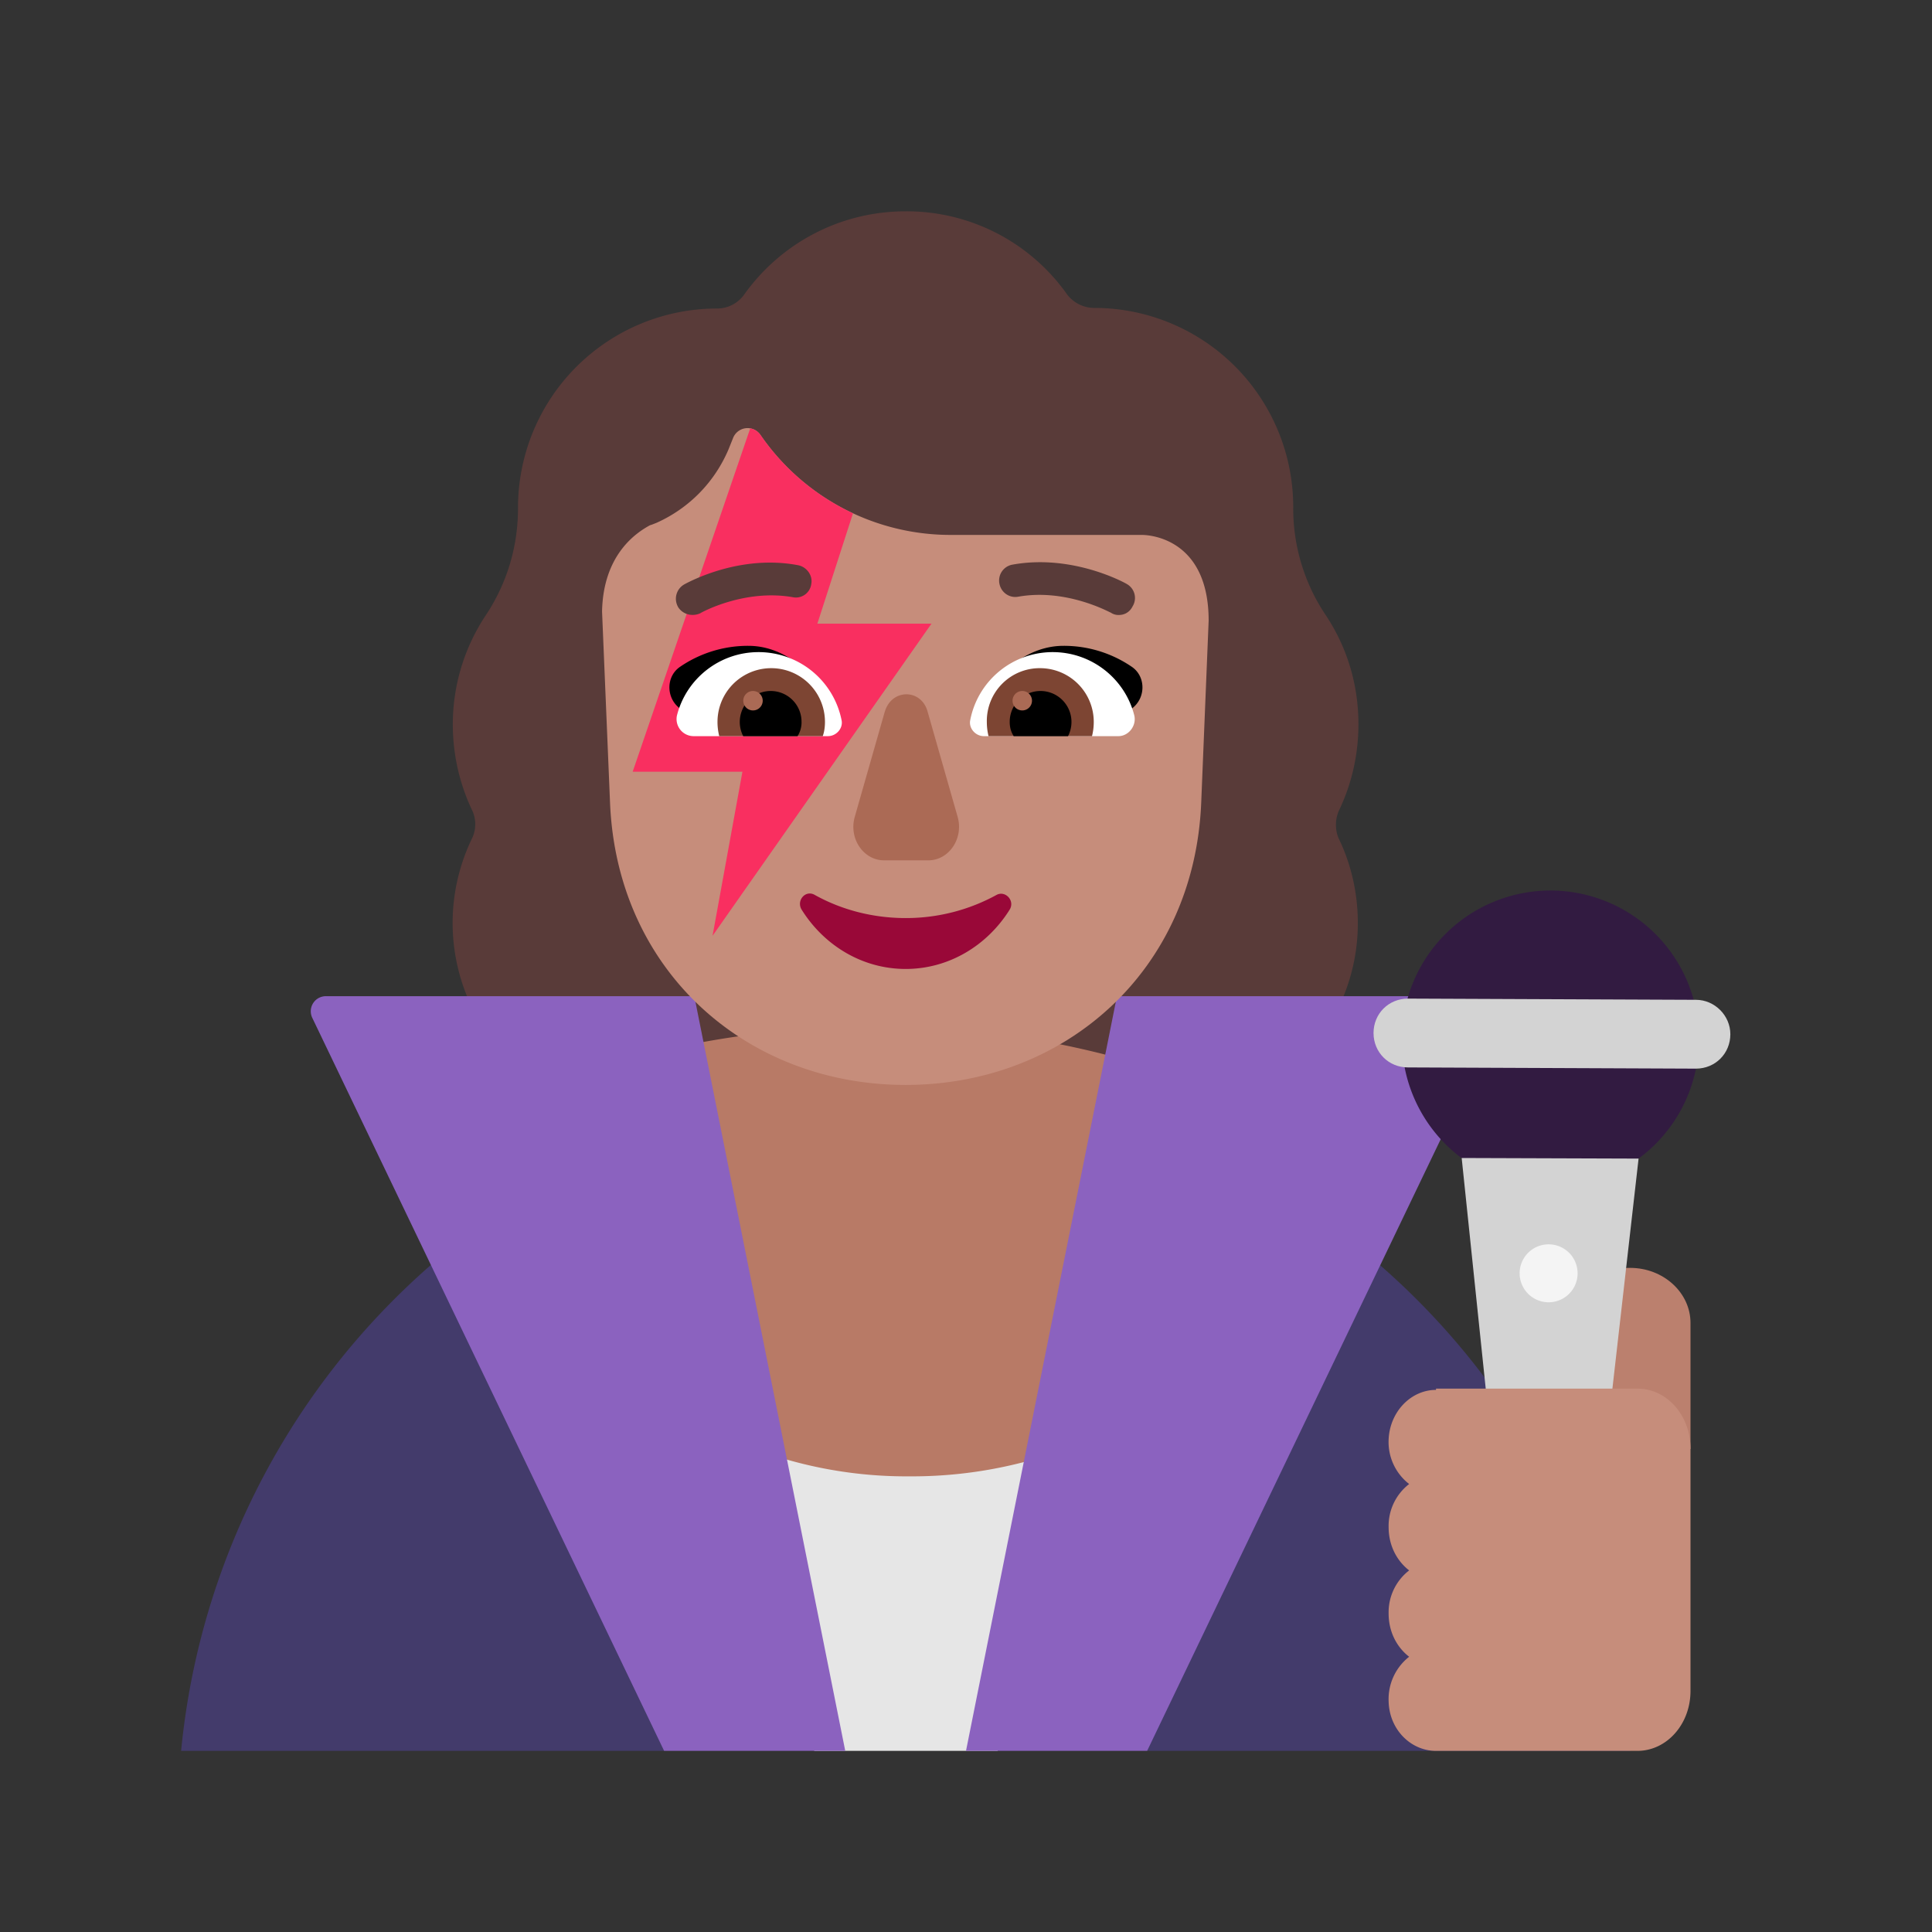 <svg xmlns="http://www.w3.org/2000/svg" xmlns:xlink="http://www.w3.org/1999/xlink" width="32" height="32" viewBox="0 0 32 32"><rect x="0" y="0" width="32" height="32" fill="#333333" stroke="none"/><g fill="none"><path fill="#593B39" d="M22.178 13.424c.208-.435.322-.918.322-1.43c0-.672-.199-1.297-.55-1.818a3.162 3.162 0 0 1-.53-1.77v-.01A3.298 3.298 0 0 0 18.126 5.1a.565.565 0 0 1-.454-.227A3.252 3.252 0 0 0 15 3.5c-1.098 0-2.074.54-2.67 1.373a.549.549 0 0 1-.455.237A3.298 3.298 0 0 0 8.58 8.405v.01c0 .634-.18 1.24-.53 1.77a3.262 3.262 0 0 0-.55 1.81c0 .51.114.994.322 1.43a.544.544 0 0 1 0 .454A3.213 3.213 0 0 0 10.71 18.5h8.57c1.771 0 3.21-1.44 3.21-3.21c0-.502-.113-.985-.321-1.411a.583.583 0 0 1 .009-.455Z"/><path fill="#433B6B" d="M7.137 20.952A12.246 12.246 0 0 0 3 29h8v-4.945l-3.863-3.103ZM19 29h8a12.257 12.257 0 0 0-4.14-8.043L19 24.055V29Z"/><path fill="#B87A66" d="M14.527 17c-1.554 0-3.08.225-4.527.648l1.473 7.77c.964.37 2.01.582 3.107.582a8.914 8.914 0 0 0 2.933-.503L19 17.662A15.107 15.107 0 0 0 14.527 17Z"/><path fill="#E6E6E6" d="m12.5 24l.987 5h3.037l.976-4.947a7.35 7.35 0 0 1-2.428.4A7.196 7.196 0 0 1 12.5 24Z"/><path fill="#8B62BF" d="M5.172 16.858L11 29h3l-2.5-12.5H5.397a.25.25 0 0 0-.225.358Zm19.656 0L19 29h-3l2.5-12.5h6.103a.25.25 0 0 1 .225.358Z"/><path fill="#C68D7B" d="M18.911 8.86h-3.172a3.82 3.82 0 0 1-3.144-1.657a.258.258 0 0 0-.455.057l-.076.189c-.236.55-.662.975-1.193 1.212c-.028.01-.066.028-.104.038c-.227.123-.776.483-.795 1.43l.132 3.163c.114 2.803 2.273 4.678 4.896 4.678c2.623 0 4.782-1.875 4.896-4.678l.123-3.012c0-1.325-.928-1.42-1.108-1.42Z"/><path fill="#F92F60" d="M14.128 8.502a3.83 3.83 0 0 1-1.533-1.3a.265.265 0 0 0-.169-.107l-1.947 5.687h1.818l-.495 2.718l3.626-5.17h-1.89l.59-1.828Z"/><path fill="#000" d="M12.396 10.697c.559 0 1.013.388 1.307.824c-.23.07-.455.133-.676.197c-.444.127-.877.25-1.332.409l-.473-.426c-.19-.18-.18-.502.038-.654a1.99 1.99 0 0 1 1.136-.35Zm5.218 0c-.56 0-1.023.388-1.307.824c.247.075.487.144.727.213c.422.121.84.242 1.28.393l.474-.426c.19-.18.18-.502-.038-.654a1.99 1.99 0 0 0-1.136-.35Z"/><path fill="#fff" d="M12.566 10.801c-.653 0-1.202.445-1.354 1.051a.283.283 0 0 0 .275.341h2.225c.142 0 .256-.132.227-.265a1.402 1.402 0 0 0-1.373-1.127Zm4.868 0c.653 0 1.202.445 1.354 1.051c.038.17-.095.341-.265.341h-2.226c-.142 0-.255-.133-.227-.265a1.391 1.391 0 0 1 1.364-1.127Z"/><path fill="#7D4533" d="M11.884 11.957a.89.89 0 1 1 1.78 0c0 .075-.009.16-.037.236h-1.714a.956.956 0 0 1-.029-.236Zm6.232 0a.89.89 0 0 0-.89-.89a.875.875 0 0 0-.881.89c0 .085.01.16.028.236h1.714a.956.956 0 0 0 .029-.236Z"/><path fill="#000" d="M12.765 11.445a.51.51 0 0 1 .511.511a.427.427 0 0 1-.066.237h-.9a.513.513 0 0 1 .455-.748Zm4.47 0a.51.51 0 0 0-.511.511c0 .085.018.161.066.237h.9a.513.513 0 0 0-.455-.748Z"/><path fill="#AB6A55" d="M12.633 11.606a.16.16 0 1 1-.322 0a.16.16 0 0 1 .322 0Zm4.46 0a.16.16 0 1 1-.322 0a.16.16 0 0 1 .322 0Zm-2.439.184l-.496 1.738c-.103.356.14.722.487.722h.73c.345 0 .589-.366.486-.722l-.496-1.738c-.103-.387-.599-.387-.71 0Z"/><path fill="#990838" d="M15 15.206c-.55 0-1.07-.14-1.508-.385c-.153-.085-.306.096-.214.246c.367.587.999.982 1.723.982c.723 0 1.355-.395 1.722-.982c.092-.15-.071-.32-.214-.246a3.118 3.118 0 0 1-1.508.385Z"/><path fill="#593B39" d="M18.4 10.148a.218.218 0 0 0 .132.038c.095 0 .18-.048.227-.142a.265.265 0 0 0-.094-.37c-.029-.019-.9-.502-1.894-.322a.267.267 0 0 0-.218.313c.028.151.17.246.313.218c.736-.13 1.4.2 1.516.257l.018.008Zm-7.17-.095a.282.282 0 0 0 .238.132a.3.3 0 0 0 .132-.028c.01-.01.73-.407 1.534-.265a.256.256 0 0 0 .303-.218c.029-.142-.075-.284-.217-.312c-.954-.182-1.785.263-1.886.317l-.008.005a.273.273 0 0 0-.095.369Z"/><path fill="#BB806E" d="M27 21c.551 0 1 .41 1 .912V24h-2v-2.088c0-.503.449-.912 1-.912Z"/><path fill="#321B41" d="M25.68 19.67a2.46 2.46 0 1 0 0-4.92a2.46 2.46 0 0 0 0 4.92Z"/><path fill="#D3D3D3" d="m23.32 16.54l4.77.02c.31 0 .57.26.57.57c0 .32-.25.57-.57.57l-4.77-.02c-.32 0-.57-.25-.57-.57c0-.32.25-.57.57-.57Zm1.55 8.97c.04.4.37.7.77.7c.39 0 .73-.29.78-.69l.72-6.33l-2.93-.01l.66 6.33Z"/><path fill="#F4F4F4" d="M25.65 21.57a.48.48 0 1 0 0-.96a.48.48 0 0 0 0 .96Z"/><path fill="#C68D7B" d="M23.785 23.021c-.416 0-.766.363-.785.822a.88.88 0 0 0 .34.737a.876.876 0 0 0-.34.715c0 .3.133.555.34.716a.876.876 0 0 0-.34.715c0 .299.133.555.34.715a.892.892 0 0 0-.34.737c.01.47.369.822.785.822h3.336c.482 0 .879-.438.879-.993v-4.014c0-.545-.387-.993-.879-.993h-3.336v.021Z"/></g></svg>